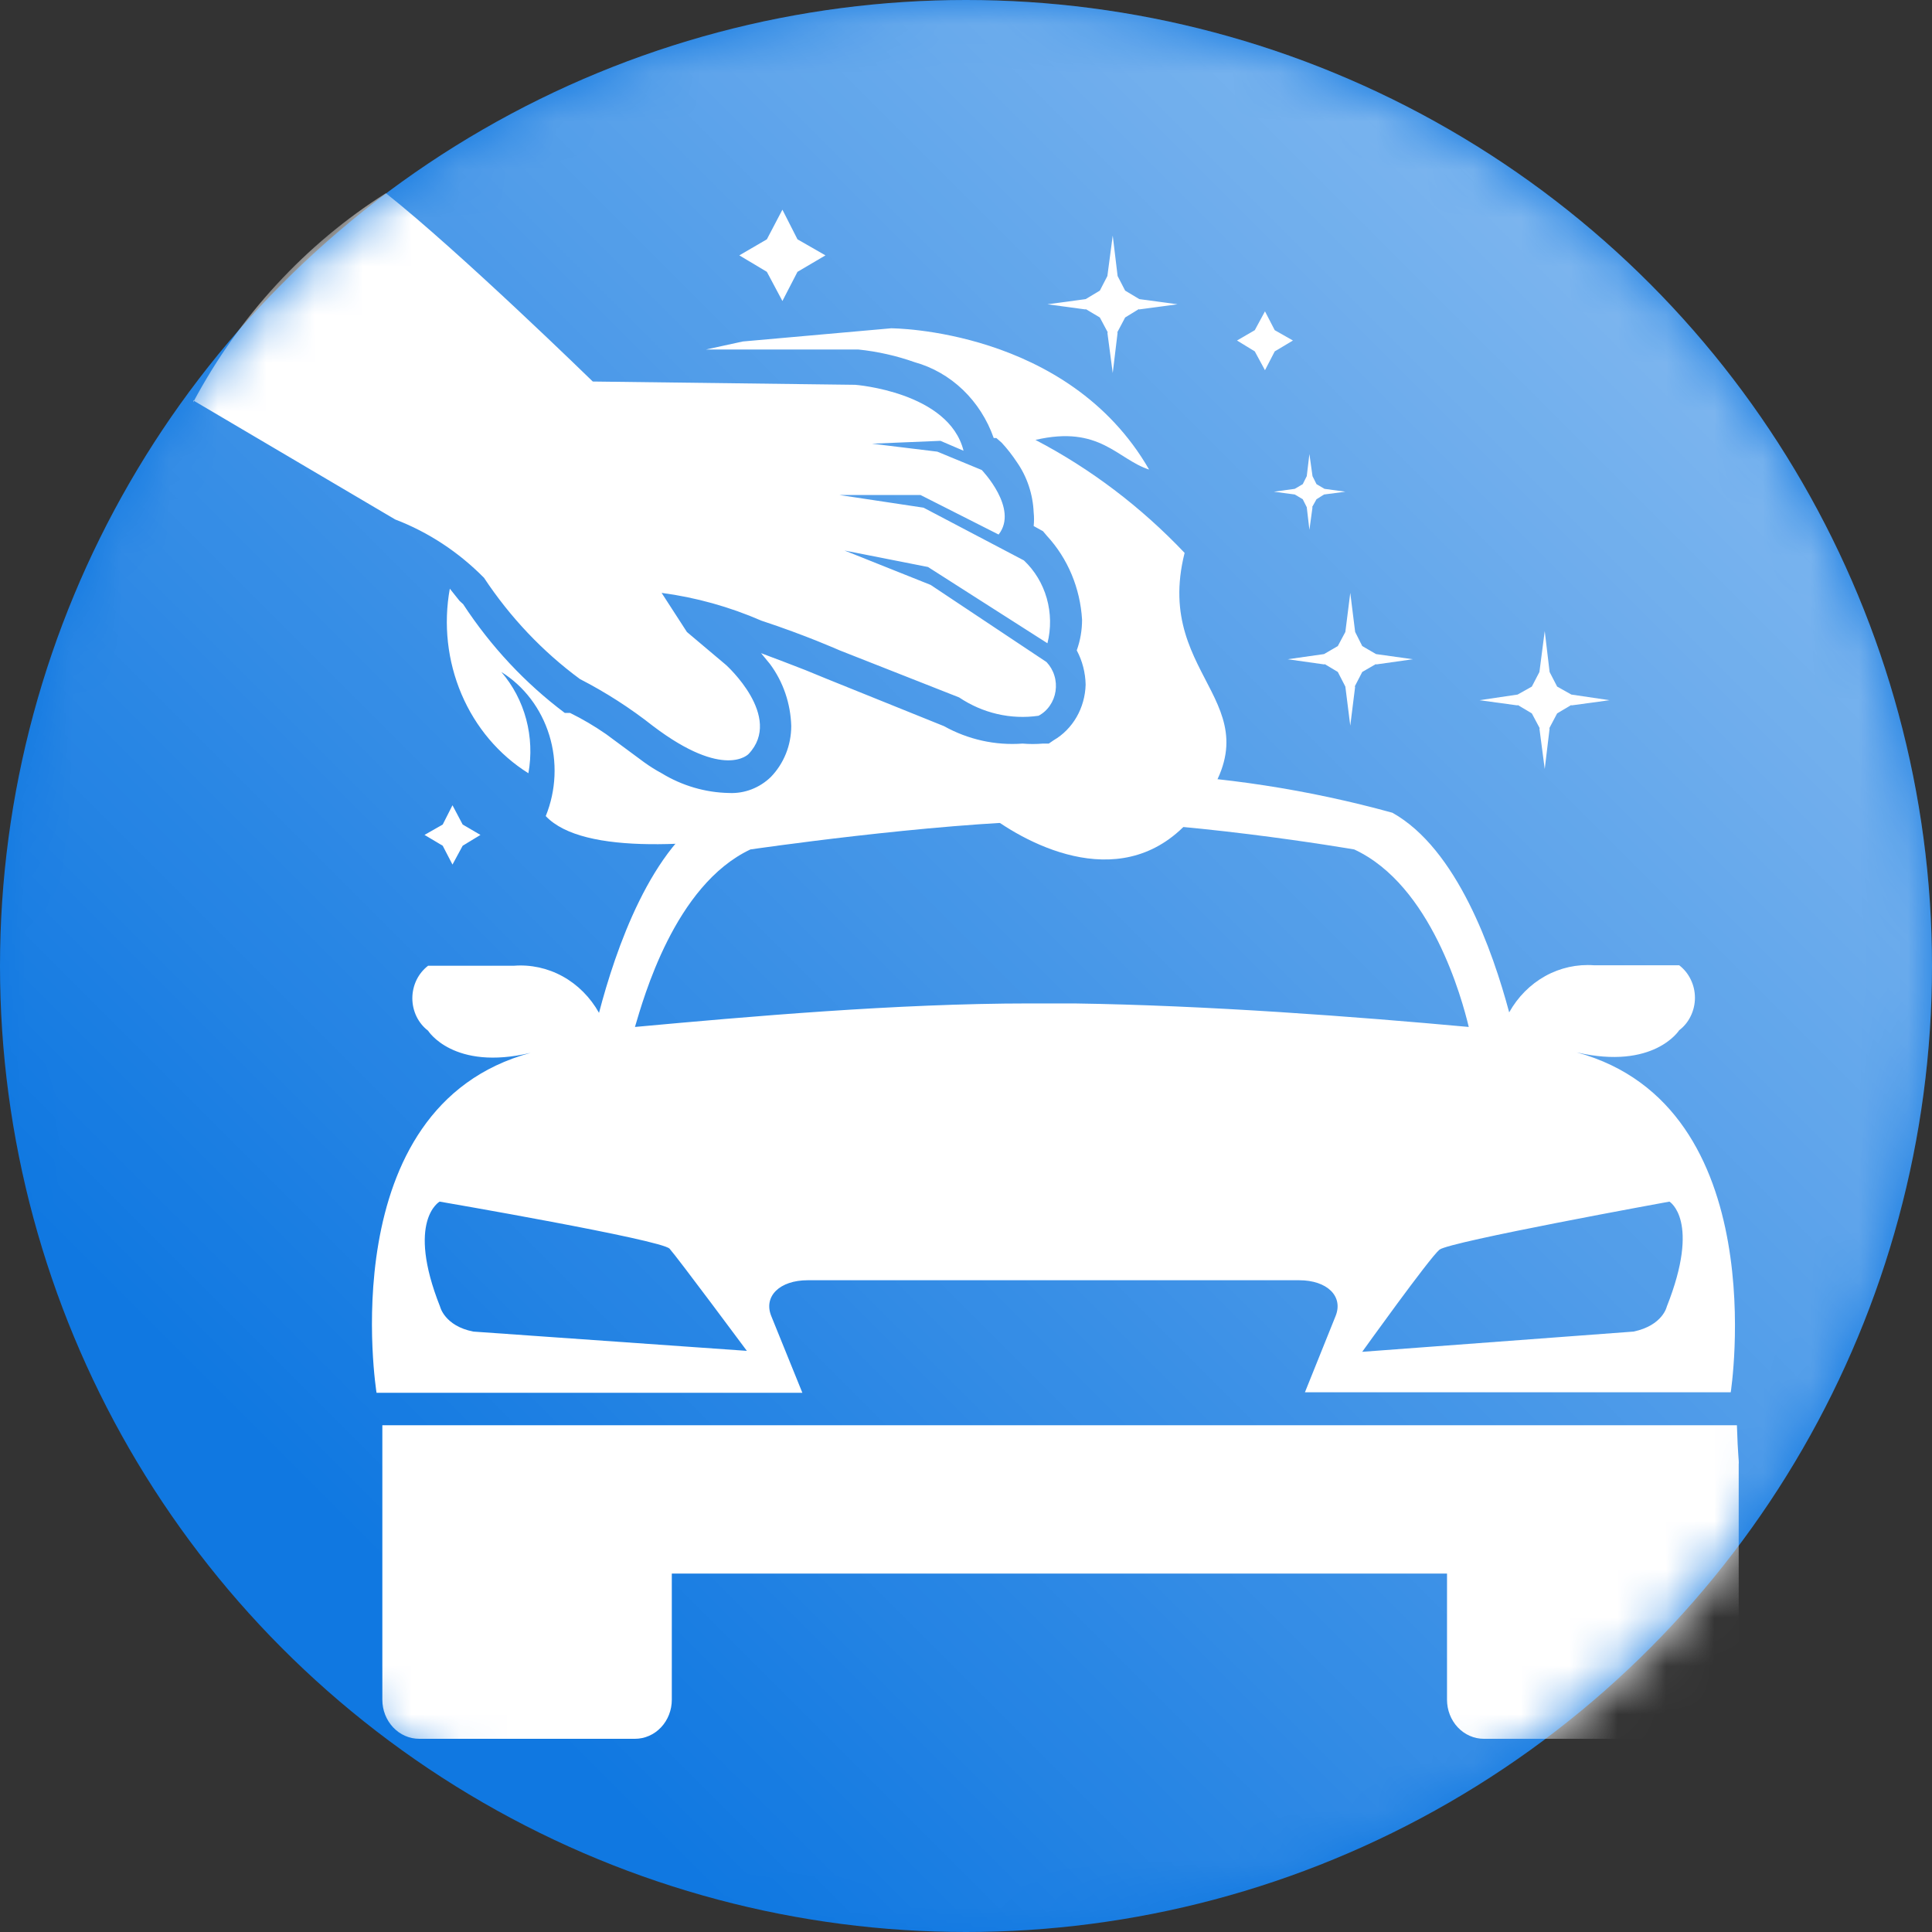 <svg width="40" height="40" viewBox="0 0 40 40" fill="none" xmlns="http://www.w3.org/2000/svg">
<rect x="0" y="0" width="40" height="40" fill="#333333" stroke="none"/>
<circle cx="20" cy="20" r="20" fill="#1078E1"/>
<mask id="mask0" mask-type="alpha" maskUnits="userSpaceOnUse" x="0" y="0" width="40" height="40">
<circle cx="20" cy="20" r="20" fill="#1078E1"/>
</mask>
<g mask="url(#mask0)">
<path d="M35.961 29.508H7.916C7.916 30.161 7.916 30.23 7.916 30.317V35.191C7.916 35.406 7.996 35.611 8.139 35.763C8.282 35.915 8.476 36 8.679 36H13.146C13.348 36 13.543 35.915 13.686 35.763C13.829 35.611 13.909 35.406 13.909 35.191V32.579H29.959V35.191C29.959 35.406 30.039 35.611 30.182 35.763C30.325 35.915 30.519 36 30.722 36H35.235C35.438 36 35.632 35.915 35.775 35.763C35.918 35.611 35.998 35.406 35.998 35.191V30.317C36.007 30.23 35.98 30.161 35.961 29.508ZM15.968 27.247C15.803 26.838 16.143 26.506 16.722 26.506H26.898C27.477 26.506 27.817 26.838 27.652 27.247L27.017 28.826H35.833C35.833 28.826 36.752 22.909 32.643 21.788C34.242 22.159 34.766 21.33 34.766 21.33C34.867 21.254 34.949 21.153 35.005 21.036C35.062 20.919 35.092 20.789 35.092 20.658C35.092 20.526 35.062 20.397 35.005 20.28C34.949 20.163 34.867 20.062 34.766 19.985H33.002C32.652 19.959 32.303 20.036 31.993 20.208C31.683 20.38 31.424 20.641 31.246 20.96C30.906 19.693 30.17 17.578 28.828 16.827C27.091 16.348 25.309 16.074 23.515 16.008C20.598 15.806 17.668 16.055 14.819 16.749C13.477 17.5 12.742 19.673 12.402 20.97C12.222 20.649 11.962 20.387 11.65 20.215C11.338 20.043 10.987 19.967 10.637 19.995H8.863C8.762 20.072 8.68 20.173 8.623 20.29C8.567 20.407 8.537 20.536 8.537 20.668C8.537 20.799 8.567 20.928 8.623 21.045C8.68 21.162 8.762 21.263 8.863 21.34C8.863 21.34 9.386 22.178 10.986 21.798C6.84 22.919 7.796 28.836 7.796 28.836H16.612L15.968 27.247ZM34.564 24.878C34.564 24.878 35.217 25.268 34.509 27.052C34.509 27.052 34.426 27.442 33.82 27.569L28.203 27.988C28.203 27.988 29.6 26.038 29.803 25.873C30.005 25.707 34.564 24.878 34.564 24.878ZM15.536 17.587C15.536 17.587 19.259 17.041 21.787 16.993C24.315 16.944 28.038 17.587 28.038 17.587C29.637 18.328 30.271 20.687 30.409 21.262C28.074 21.048 24.986 20.814 22.237 20.775H21.318C18.56 20.775 15.481 21.048 13.146 21.262C13.321 20.677 13.964 18.328 15.536 17.587ZM9.8 27.569C9.203 27.452 9.111 27.052 9.111 27.052C8.403 25.268 9.102 24.878 9.102 24.878C9.102 24.878 13.698 25.668 13.863 25.853C14.029 26.038 15.463 27.968 15.463 27.968L9.8 27.569Z" fill="white"/>
<path d="M24.38 6.3L23.589 6.193L23.295 6.017L23.139 5.715L23.038 4.877L22.927 5.715L22.771 6.017L22.477 6.193L21.686 6.3L22.477 6.407V6.398L22.771 6.573L22.937 6.885H22.927L23.038 7.723L23.139 6.885H23.13L23.295 6.573L23.58 6.398V6.407L24.38 6.3Z" fill="white"/>
<path d="M29.252 13.649L28.489 13.542L28.204 13.376L28.057 13.084L27.956 12.275L27.854 13.084L27.698 13.376L27.413 13.542L26.659 13.649L27.422 13.757V13.747L27.698 13.912L27.854 14.215L27.956 15.024L28.057 14.215H28.047L28.204 13.912L28.489 13.747V13.757L29.252 13.649Z" fill="white"/>
<path d="M9.313 12.188C9.179 12.925 9.264 13.688 9.555 14.372C9.846 15.056 10.33 15.628 10.94 16.009C11.007 15.637 10.991 15.254 10.894 14.89C10.797 14.527 10.62 14.192 10.38 13.913C10.85 14.206 11.202 14.67 11.372 15.22C11.541 15.769 11.515 16.365 11.299 16.896C12.852 18.543 20.978 16.135 19.866 16.496C20.063 16.599 20.253 16.716 20.436 16.847C21.309 17.52 23.304 18.553 24.683 16.925C26.641 14.576 23.846 14.147 24.526 11.447C23.623 10.495 22.58 9.704 21.438 9.108C22.771 8.796 23.129 9.507 23.791 9.722C22.109 6.797 18.45 6.797 18.45 6.797L15.38 7.07L14.617 7.236H17.77C18.167 7.277 18.559 7.365 18.938 7.499C19.309 7.602 19.652 7.799 19.937 8.072C20.221 8.345 20.44 8.687 20.574 9.069H20.629L20.739 9.166C20.854 9.29 20.958 9.424 21.052 9.566C21.264 9.869 21.385 10.232 21.401 10.609C21.411 10.703 21.411 10.797 21.401 10.891L21.594 10.998L21.677 11.096C22.108 11.563 22.365 12.179 22.403 12.831C22.403 13.048 22.366 13.262 22.293 13.465C22.409 13.682 22.472 13.926 22.477 14.176C22.47 14.412 22.406 14.643 22.29 14.845C22.174 15.046 22.01 15.213 21.815 15.326L21.714 15.395H21.594C21.453 15.407 21.312 15.407 21.171 15.395C20.608 15.437 20.044 15.312 19.544 15.034L17.127 14.059L16.676 13.874C16.428 13.777 16.097 13.65 15.757 13.523L15.941 13.747C16.215 14.115 16.369 14.566 16.382 15.034C16.381 15.23 16.344 15.425 16.271 15.606C16.198 15.786 16.092 15.95 15.959 16.087C15.724 16.314 15.413 16.433 15.095 16.418C14.604 16.409 14.123 16.268 13.698 16.009C13.574 15.942 13.454 15.867 13.339 15.784L12.549 15.2C12.311 15.035 12.062 14.888 11.804 14.761H11.694C10.874 14.146 10.162 13.384 9.589 12.509L9.515 12.441L9.313 12.188ZM4 8.289L8.182 10.755C8.868 11.017 9.494 11.429 10.021 11.963C10.562 12.78 11.234 13.49 12.007 14.059C12.54 14.333 13.048 14.659 13.523 15.034C15.003 16.155 15.5 15.609 15.5 15.609C16.226 14.839 15.031 13.767 15.031 13.767L14.222 13.085L13.698 12.275C14.408 12.369 15.104 12.563 15.766 12.851C16.685 13.153 17.384 13.465 17.384 13.465L19.857 14.439C20.346 14.767 20.929 14.902 21.502 14.819C21.595 14.77 21.675 14.698 21.736 14.609C21.797 14.521 21.838 14.418 21.854 14.309C21.87 14.2 21.862 14.089 21.829 13.985C21.797 13.88 21.741 13.786 21.668 13.708L19.268 12.11L17.485 11.398L19.213 11.739L21.686 13.318C21.763 13.013 21.758 12.69 21.672 12.387C21.586 12.084 21.422 11.813 21.199 11.603L19.121 10.511L17.375 10.248H19.057L20.675 11.067C21.098 10.531 20.326 9.731 20.326 9.731L19.406 9.351L18.055 9.186L19.471 9.127L19.949 9.332C19.645 8.113 17.706 7.967 17.706 7.967L12.273 7.899C12.273 7.899 9.515 5.209 7.989 4C6.327 5.05 4.952 6.542 4 8.328V8.289Z" fill="white"/>
<path d="M9.368 16.672L9.579 17.071L9.947 17.286L9.579 17.51L9.368 17.9L9.166 17.51L8.789 17.286L9.166 17.071L9.368 16.672Z" fill="white"/>
<path d="M26.19 6.446L26.392 6.836L26.769 7.05L26.392 7.275L26.19 7.665L25.979 7.275L25.611 7.05L25.979 6.836L26.19 6.446Z" fill="white"/>
<path d="M16.199 4.341L16.511 4.955L17.09 5.287L16.511 5.628L16.199 6.232L15.877 5.628L15.307 5.287L15.877 4.955L16.199 4.341Z" fill="white"/>
<path d="M33.324 14.497L32.533 14.38L32.239 14.215L32.083 13.913L31.982 13.065L31.872 13.913L31.715 14.215L31.421 14.38L30.631 14.497L31.421 14.605V14.595L31.715 14.77L31.881 15.082H31.872L31.982 15.921L32.083 15.082H32.074L32.239 14.77L32.533 14.595V14.605L33.324 14.497Z" fill="white"/>
<path d="M27.855 10.18L27.422 10.121L27.257 10.024L27.174 9.858L27.11 9.4L27.055 9.858L26.972 10.024L26.807 10.121L26.375 10.18L26.807 10.238L26.972 10.336L27.055 10.501L27.11 10.969L27.174 10.501H27.165L27.257 10.336L27.413 10.238L27.855 10.18Z" fill="white"/>
<circle cx="20" cy="20" r="20" fill="url(#paint0_linear)"/>
</g>
<defs>
<linearGradient id="paint0_linear" x1="40" y1="0" x2="0" y2="40" gradientUnits="userSpaceOnUse">
<stop stop-color="white" stop-opacity="0.56"/>
<stop offset="0.806" stop-color="white" stop-opacity="0"/>
</linearGradient>
</defs>
</svg>
